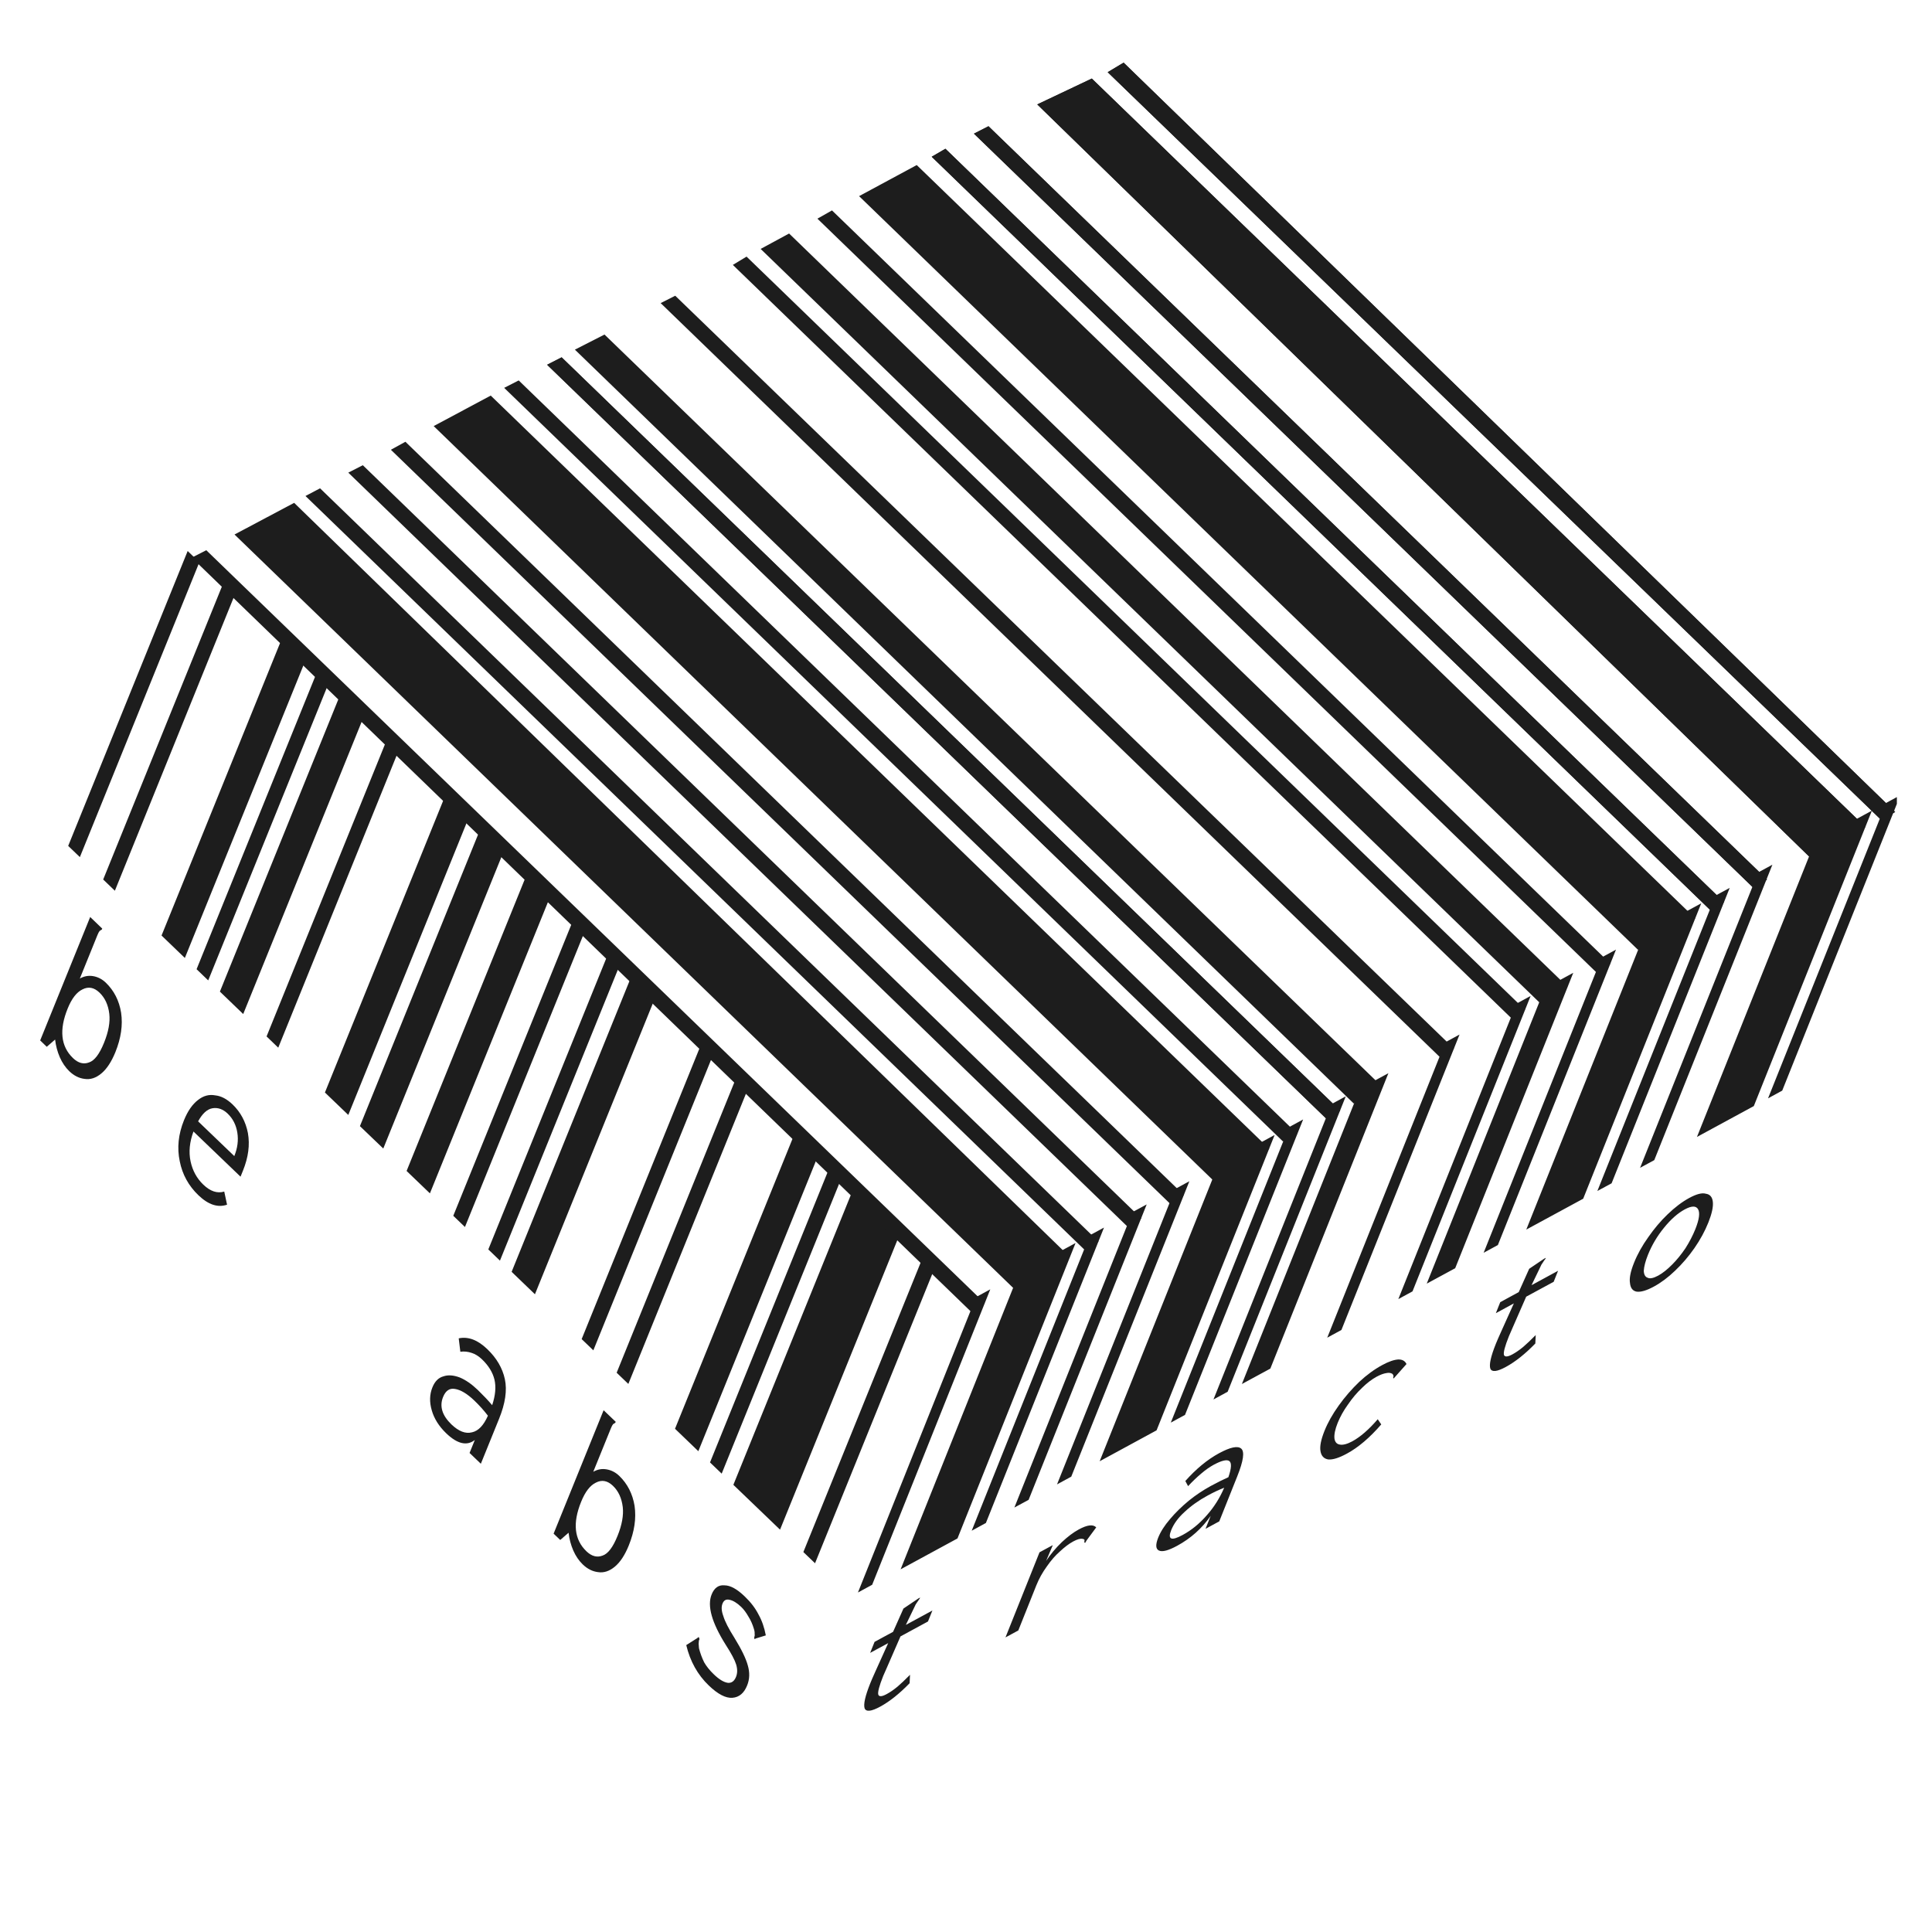 <svg width="44" height="44" viewBox="0 0 44 44" fill="none" xmlns="http://www.w3.org/2000/svg">
<g clip-path="url(#clip0_4210_4082)">
<path d="M19.539 36.268L22.229 29.54L22.553 29.364L19.863 36.092L19.539 36.268ZM20.511 35.74L23.2 29.012L24.495 28.309L21.806 35.037L20.511 35.74ZM22.13 34.861L24.819 28.133L25.143 27.957L22.453 34.685L22.13 34.861ZM20.716 38.334C20.485 38.572 20.262 38.75 20.047 38.867C19.845 38.977 19.727 38.99 19.692 38.908C19.661 38.818 19.703 38.628 19.818 38.34C19.839 38.286 19.876 38.201 19.929 38.083L20.228 37.421L19.817 37.643L19.918 37.392L20.339 37.164L20.576 36.633L20.912 36.406L20.955 36.383L20.946 36.406C20.923 36.436 20.903 36.465 20.886 36.492C20.863 36.522 20.843 36.557 20.828 36.595L20.63 37.006L21.235 36.678L21.134 36.928L20.508 37.268L20.212 37.947C20.159 38.065 20.126 38.139 20.114 38.17C20.023 38.398 19.986 38.54 20.003 38.596C20.023 38.645 20.087 38.64 20.195 38.581C20.274 38.538 20.355 38.482 20.439 38.413C20.516 38.347 20.612 38.257 20.725 38.142L20.716 38.334ZM23.102 34.333L25.791 27.605L26.115 27.43L23.426 34.158L23.102 34.333ZM24.073 33.806L26.763 27.078L27.087 26.902L24.397 33.63L24.073 33.806ZM25.044 33.279L27.734 26.551L29.029 25.848L26.34 32.575L25.044 33.279ZM24.567 34.833C24.761 34.727 24.894 34.711 24.966 34.785L24.745 35.084L24.716 35.135L24.693 35.13C24.698 35.104 24.7 35.085 24.699 35.073C24.694 35.058 24.677 35.049 24.651 35.046C24.604 35.036 24.534 35.056 24.441 35.106C24.347 35.157 24.246 35.233 24.139 35.333C24.034 35.425 23.936 35.538 23.843 35.672C23.742 35.81 23.662 35.955 23.601 36.107L23.191 37.133L22.899 37.291L23.674 35.353L23.977 35.189L23.825 35.548C23.924 35.399 24.042 35.257 24.181 35.123C24.316 34.996 24.445 34.899 24.567 34.833ZM26.664 32.399L29.354 25.671L29.678 25.495L26.988 32.223L26.664 32.399ZM27.636 31.872L30.325 25.144L30.649 24.968L27.959 31.696L27.636 31.872ZM28.283 31.52L30.973 24.792L31.62 24.441L28.931 31.169L28.283 31.52ZM27.762 33.097C28.021 32.957 28.19 32.922 28.269 32.992C28.348 33.062 28.318 33.272 28.178 33.622L27.768 34.648L27.455 34.818L27.573 34.522C27.374 34.808 27.12 35.035 26.811 35.203C26.609 35.313 26.471 35.349 26.395 35.313C26.319 35.277 26.314 35.179 26.377 35.019C26.432 34.882 26.522 34.741 26.648 34.595C26.767 34.453 26.91 34.313 27.078 34.174C27.236 34.047 27.402 33.936 27.575 33.842C27.726 33.76 27.859 33.694 27.976 33.642C28.046 33.438 28.053 33.315 27.996 33.274C27.939 33.234 27.82 33.263 27.64 33.36C27.547 33.411 27.453 33.477 27.359 33.558C27.257 33.643 27.157 33.739 27.058 33.846L26.995 33.729C27.24 33.453 27.496 33.242 27.762 33.097ZM26.934 34.958C27.136 34.849 27.32 34.698 27.487 34.506C27.65 34.322 27.781 34.114 27.88 33.882C27.767 33.926 27.642 33.984 27.505 34.059C27.303 34.168 27.126 34.294 26.974 34.437C26.831 34.567 26.731 34.705 26.673 34.849C26.588 35.062 26.675 35.099 26.934 34.958ZM30.227 30.465L32.916 23.737L33.24 23.561L30.55 30.289L30.227 30.465ZM31.846 29.586L34.535 22.858L34.859 22.682L32.169 29.41L31.846 29.586ZM32.493 29.234L35.183 22.506L35.83 22.155L33.141 28.883L32.493 29.234ZM30.675 33.105C30.495 33.203 30.354 33.247 30.25 33.238C30.15 33.221 30.091 33.158 30.073 33.048C30.054 32.939 30.085 32.786 30.164 32.588C30.24 32.398 30.348 32.206 30.488 32.011C30.627 31.816 30.784 31.636 30.957 31.47C31.127 31.312 31.302 31.184 31.482 31.087C31.626 31.009 31.747 30.967 31.845 30.961C31.936 30.959 31.998 30.994 32.032 31.065L31.771 31.359L31.74 31.393L31.727 31.382C31.736 31.359 31.738 31.34 31.733 31.326C31.732 31.314 31.723 31.301 31.707 31.286C31.67 31.264 31.624 31.26 31.569 31.272C31.509 31.281 31.436 31.308 31.349 31.355C31.242 31.414 31.132 31.497 31.022 31.605C30.904 31.716 30.797 31.843 30.701 31.984C30.601 32.122 30.522 32.263 30.464 32.407C30.406 32.552 30.382 32.669 30.391 32.76C30.403 32.842 30.444 32.889 30.513 32.899C30.586 32.913 30.68 32.888 30.796 32.826C30.983 32.724 31.176 32.556 31.377 32.322L31.457 32.44C31.195 32.743 30.934 32.965 30.675 33.105ZM33.789 28.531L36.479 21.803L36.803 21.627L34.113 28.355L33.789 28.531ZM34.76 28.003L37.45 21.275L38.745 20.572L36.056 27.3L34.76 28.003ZM36.379 27.124L39.069 20.396L39.393 20.221L36.703 26.949L36.379 27.124ZM34.966 30.597C34.735 30.835 34.512 31.013 34.296 31.13C34.095 31.24 33.977 31.253 33.942 31.171C33.91 31.081 33.952 30.891 34.068 30.602C34.089 30.549 34.126 30.464 34.179 30.346L34.477 29.684L34.067 29.907L34.167 29.656L34.588 29.427L34.826 28.896L35.162 28.669L35.205 28.646L35.196 28.669C35.172 28.699 35.152 28.728 35.136 28.755C35.112 28.785 35.093 28.82 35.078 28.858L34.88 29.269L35.484 28.941L35.384 29.192L34.758 29.531L34.461 30.21C34.408 30.328 34.376 30.402 34.364 30.433C34.273 30.661 34.235 30.803 34.252 30.859C34.272 30.908 34.336 30.903 34.444 30.845C34.523 30.802 34.605 30.745 34.689 30.676C34.766 30.61 34.861 30.52 34.975 30.405L34.966 30.597ZM37.352 26.596L40.041 19.869L40.365 19.693L37.675 26.421L37.352 26.596ZM38.647 25.893L41.336 19.165L42.631 18.462L39.942 25.19L38.647 25.893ZM40.266 25.014L42.955 18.286L43.279 18.11L40.589 24.838L40.266 25.014ZM37.664 29.302C37.499 29.391 37.368 29.43 37.272 29.416C37.183 29.399 37.133 29.334 37.122 29.221C37.103 29.112 37.134 28.959 37.213 28.761C37.292 28.563 37.401 28.367 37.541 28.172C37.674 27.981 37.818 27.81 37.974 27.66C38.14 27.499 38.306 27.373 38.471 27.283C38.637 27.193 38.762 27.161 38.848 27.186C38.944 27.199 38.998 27.262 39.009 27.375C39.02 27.488 38.986 27.643 38.907 27.841C38.828 28.039 38.722 28.233 38.59 28.424C38.457 28.615 38.309 28.788 38.146 28.942C37.99 29.092 37.83 29.212 37.664 29.302ZM37.765 29.051C37.865 28.996 37.973 28.911 38.086 28.796C38.19 28.692 38.289 28.569 38.385 28.428C38.477 28.283 38.552 28.138 38.61 27.994C38.698 27.773 38.719 27.622 38.673 27.54C38.627 27.458 38.525 27.459 38.366 27.545C38.208 27.631 38.051 27.77 37.896 27.962C37.74 28.153 37.619 28.359 37.53 28.58C37.473 28.724 37.441 28.845 37.436 28.944C37.44 29.03 37.47 29.082 37.525 29.1C37.577 29.126 37.657 29.109 37.765 29.051Z" fill="#1D1D1D"/>
<g clip-path="url(#clip1_4210_4082)">
<path d="M1.553 19.265L4.274 12.549L4.54 12.805L1.819 19.52L1.553 19.265ZM2.35 20.03L5.071 13.315L5.337 13.57L2.616 20.286L2.35 20.03ZM3.679 21.306L6.4 14.591L6.931 15.102L4.21 21.817L3.679 21.306ZM1.578 24.396C1.49 24.311 1.418 24.205 1.362 24.078C1.307 23.951 1.271 23.817 1.255 23.675L1.065 23.84L0.915 23.695L2.054 20.884L2.328 21.148L2.319 21.17C2.298 21.182 2.281 21.192 2.269 21.202C2.254 21.219 2.238 21.25 2.219 21.296L1.818 22.286C1.914 22.231 2.016 22.213 2.123 22.231C2.23 22.25 2.325 22.299 2.408 22.378C2.597 22.56 2.714 22.788 2.758 23.063C2.8 23.345 2.756 23.645 2.627 23.964C2.537 24.184 2.431 24.346 2.307 24.448C2.184 24.551 2.056 24.592 1.925 24.571C1.8 24.556 1.684 24.498 1.578 24.396ZM1.662 24.097C1.78 24.211 1.902 24.244 2.028 24.196C2.151 24.156 2.265 24.007 2.369 23.749C2.471 23.498 2.511 23.278 2.489 23.089C2.465 22.886 2.39 22.725 2.266 22.606C2.142 22.487 2.013 22.463 1.878 22.533C1.746 22.596 1.633 22.741 1.541 22.969C1.344 23.454 1.385 23.831 1.662 24.097ZM4.477 22.073L7.198 15.357L7.463 15.613L4.742 22.328L4.477 22.073ZM5.008 22.583L7.729 15.868L8.261 16.378L5.539 23.094L5.008 22.583ZM6.071 23.604L8.792 16.889L9.058 17.144L6.337 23.86L6.071 23.604ZM4.519 27.221C4.295 27.006 4.153 26.748 4.094 26.449C4.029 26.144 4.061 25.832 4.19 25.513C4.276 25.301 4.384 25.146 4.513 25.049C4.634 24.954 4.763 24.92 4.9 24.946C5.034 24.959 5.166 25.028 5.296 25.152C5.479 25.328 5.596 25.546 5.646 25.805C5.694 26.073 5.656 26.358 5.533 26.662C5.521 26.692 5.503 26.737 5.478 26.798L4.406 25.769C4.317 26.01 4.295 26.236 4.34 26.448C4.385 26.66 4.482 26.837 4.63 26.979C4.789 27.132 4.948 27.185 5.107 27.137L5.171 27.436C4.961 27.508 4.744 27.437 4.519 27.221ZM5.336 26.329C5.41 26.147 5.433 25.969 5.405 25.795C5.377 25.62 5.304 25.477 5.186 25.363C5.08 25.261 4.965 25.22 4.843 25.239C4.72 25.258 4.61 25.358 4.512 25.538L5.336 26.329ZM7.4 24.881L10.121 18.166L10.653 18.676L7.932 25.392L7.4 24.881ZM8.197 25.647L10.918 18.931L11.45 19.442L8.729 26.157L8.197 25.647ZM9.26 26.668L11.981 19.952L12.512 20.463L9.791 27.178L9.26 26.668ZM10.323 27.689L13.045 20.974L13.31 21.229L10.589 27.944L10.323 27.689ZM11.121 28.455L13.842 21.739L14.107 21.995L11.386 28.71L11.121 28.455ZM11.652 28.965L14.373 22.25L14.905 22.76L12.183 29.476L11.652 28.965ZM11.098 30.726C11.311 30.93 11.444 31.159 11.498 31.41C11.552 31.662 11.508 31.963 11.366 32.312L10.951 33.336L10.694 33.09L10.814 32.794C10.634 32.936 10.416 32.886 10.162 32.642C9.997 32.483 9.887 32.309 9.833 32.119C9.778 31.93 9.783 31.756 9.848 31.596C9.903 31.46 9.986 31.376 10.097 31.346C10.202 31.309 10.326 31.317 10.468 31.37C10.602 31.425 10.74 31.52 10.882 31.656C11.005 31.776 11.115 31.891 11.209 32.002C11.283 31.779 11.3 31.584 11.261 31.419C11.221 31.255 11.127 31.102 10.979 30.96C10.902 30.886 10.824 30.837 10.744 30.812C10.657 30.782 10.571 30.773 10.484 30.785L10.447 30.48C10.663 30.434 10.88 30.516 11.098 30.726ZM10.281 32.44C10.447 32.598 10.602 32.659 10.749 32.62C10.893 32.59 11.014 32.463 11.112 32.242C11.021 32.122 10.919 32.009 10.807 31.901C10.642 31.742 10.493 31.653 10.362 31.632C10.24 31.61 10.15 31.67 10.091 31.815C10.005 32.027 10.069 32.235 10.281 32.44ZM13.247 30.497L15.968 23.782L16.234 24.037L13.513 30.753L13.247 30.497ZM14.044 31.263L16.765 24.548L17.031 24.803L14.31 31.518L14.044 31.263ZM15.373 32.539L18.094 25.824L18.625 26.334L15.904 33.05L15.373 32.539ZM13.272 35.629C13.183 35.543 13.111 35.437 13.056 35.311C13.001 35.184 12.965 35.049 12.949 34.907L12.759 35.072L12.608 34.928L13.747 32.117L14.022 32.38L14.013 32.403C13.992 32.414 13.975 32.425 13.963 32.434C13.948 32.452 13.931 32.483 13.913 32.528L13.511 33.519C13.608 33.463 13.709 33.445 13.817 33.464C13.924 33.483 14.019 33.532 14.102 33.611C14.29 33.792 14.407 34.021 14.452 34.295C14.493 34.578 14.449 34.878 14.32 35.197C14.231 35.417 14.125 35.578 14.001 35.681C13.877 35.783 13.75 35.825 13.619 35.804C13.494 35.789 13.378 35.731 13.272 35.629ZM13.356 35.33C13.474 35.443 13.596 35.476 13.722 35.428C13.845 35.388 13.959 35.239 14.063 34.981C14.165 34.731 14.204 34.511 14.183 34.322C14.158 34.119 14.084 33.958 13.96 33.839C13.836 33.72 13.707 33.695 13.571 33.766C13.439 33.829 13.327 33.974 13.235 34.202C13.038 34.687 13.078 35.063 13.356 35.33ZM16.17 33.306L18.891 26.59L19.157 26.845L16.436 33.561L16.17 33.306ZM16.702 33.816L19.423 27.101L20.486 28.121L17.765 34.837L16.702 33.816ZM18.296 35.347L21.017 28.632L21.283 28.887L18.562 35.602L18.296 35.347ZM16.142 38.386C15.888 38.142 15.717 37.835 15.629 37.466L15.877 37.309L15.913 37.28L15.931 37.329C15.928 37.336 15.923 37.347 15.917 37.363C15.913 37.391 15.912 37.416 15.911 37.437C15.914 37.471 15.916 37.505 15.919 37.539C15.948 37.651 15.987 37.757 16.036 37.857C16.089 37.95 16.163 38.042 16.257 38.132C16.375 38.246 16.48 38.31 16.573 38.325C16.659 38.334 16.722 38.289 16.762 38.191C16.796 38.107 16.797 38.014 16.766 37.909C16.734 37.805 16.655 37.656 16.529 37.461C16.21 36.954 16.102 36.571 16.207 36.313C16.268 36.161 16.366 36.092 16.5 36.105C16.632 36.105 16.786 36.189 16.963 36.36C17.099 36.49 17.203 36.627 17.276 36.771C17.352 36.907 17.407 37.065 17.441 37.245L17.216 37.314L17.184 37.331L17.176 37.291C17.188 37.261 17.192 37.233 17.186 37.206C17.189 37.178 17.184 37.141 17.169 37.095C17.138 36.991 17.097 36.899 17.047 36.82C16.994 36.727 16.939 36.652 16.88 36.596C16.785 36.505 16.696 36.451 16.613 36.434C16.538 36.416 16.486 36.444 16.455 36.52C16.424 36.596 16.431 36.691 16.474 36.807C16.509 36.925 16.593 37.09 16.728 37.304C16.886 37.561 16.987 37.769 17.03 37.926C17.078 38.089 17.074 38.242 17.015 38.386C16.945 38.561 16.833 38.654 16.681 38.666C16.528 38.678 16.349 38.584 16.142 38.386Z" fill="#1D1D1D"/>
</g>
<path d="M4.367 12.7L4.698 12.531L22.428 29.68L22.104 29.863L4.367 12.7Z" fill="#1D1D1D"/>
<path d="M6.957 11.296L7.289 11.121L25.019 28.277L24.695 28.459L6.957 11.296Z" fill="#1D1D1D"/>
<path d="M7.932 10.764L8.263 10.595L25.994 27.751L25.669 27.927L7.932 10.764Z" fill="#1D1D1D"/>
<path d="M8.902 10.243L9.233 10.061L26.964 27.218L26.64 27.406L8.902 10.243Z" fill="#1D1D1D"/>
<path d="M11.482 8.833L11.813 8.664L29.544 25.821L29.219 25.996L11.482 8.833Z" fill="#1D1D1D"/>
<path d="M12.46 8.307L12.791 8.138L30.522 25.294L30.198 25.47L12.46 8.307Z" fill="#1D1D1D"/>
<path d="M12.46 8.307L12.791 8.138L30.522 25.294L30.198 25.47L12.46 8.307Z" fill="#1D1D1D"/>
<path d="M15.046 6.903L15.378 6.735L33.115 23.884L32.784 24.067L15.046 6.903Z" fill="#1D1D1D"/>
<path d="M16.69 6.033L17.002 5.844L34.733 23L34.428 23.196L16.69 6.033Z" fill="#1D1D1D"/>
<path d="M18.616 4.98L18.948 4.792L36.678 21.948L36.354 22.143L18.616 4.98Z" fill="#1D1D1D"/>
<path d="M21.219 3.57L21.531 3.388L39.261 20.544L38.957 20.733L21.219 3.57Z" fill="#1D1D1D"/>
<path d="M19.565 4.467L20.878 3.759L38.608 20.915L37.303 21.63L19.565 4.467Z" fill="#1D1D1D"/>
<path d="M21.219 3.57L21.531 3.388L39.261 20.544L38.957 20.733L21.219 3.57Z" fill="#1D1D1D"/>
<path d="M9.877 9.704L11.176 9.009L28.907 26.165L27.614 26.867L9.877 9.704Z" fill="#1D1D1D"/>
<path d="M5.341 12.173L6.699 11.452L24.365 28.628L23.079 29.336L5.341 12.173Z" fill="#1D1D1D"/>
<path d="M13.093 7.963L13.767 7.619L31.491 24.762L30.831 25.132L13.093 7.963Z" fill="#1D1D1D"/>
<path d="M17.323 5.669L17.971 5.318L35.701 22.475L35.061 22.832L17.323 5.669Z" fill="#1D1D1D"/>
<path d="M22.181 3.044L22.512 2.875L40.243 20.031L39.919 20.207L22.181 3.044Z" fill="#1D1D1D"/>
<path d="M22.181 3.044L22.512 2.875L40.243 20.031L39.919 20.207L22.181 3.044Z" fill="#1D1D1D"/>
<path d="M23.623 2.378L24.865 1.789L42.482 18.833L41.24 19.544L23.623 2.378Z" fill="#1D1D1D"/>
<path d="M23.623 2.378L24.865 1.789L42.482 18.833L41.24 19.544L23.623 2.378Z" fill="#1D1D1D"/>
<path d="M25.227 1.644L25.59 1.427L43.161 18.492L42.837 18.668L25.227 1.644Z" fill="#1D1D1D"/>
<path d="M25.227 1.644L25.59 1.427L43.161 18.492L42.837 18.668L25.227 1.644Z" fill="#1D1D1D"/>
</g>
<defs>
<clipPath id="clip0_4210_4082">
<rect width="43.2" height="43.2" fill="white" transform="translate(0 0.4)"/>
</clipPath>
<clipPath id="clip1_4210_4082">
<rect width="24.367" height="14.754" fill="white" transform="matrix(0.721 0.693 -0.376 0.927 4.536 11.903)"/>
</clipPath>
</defs>
</svg>
